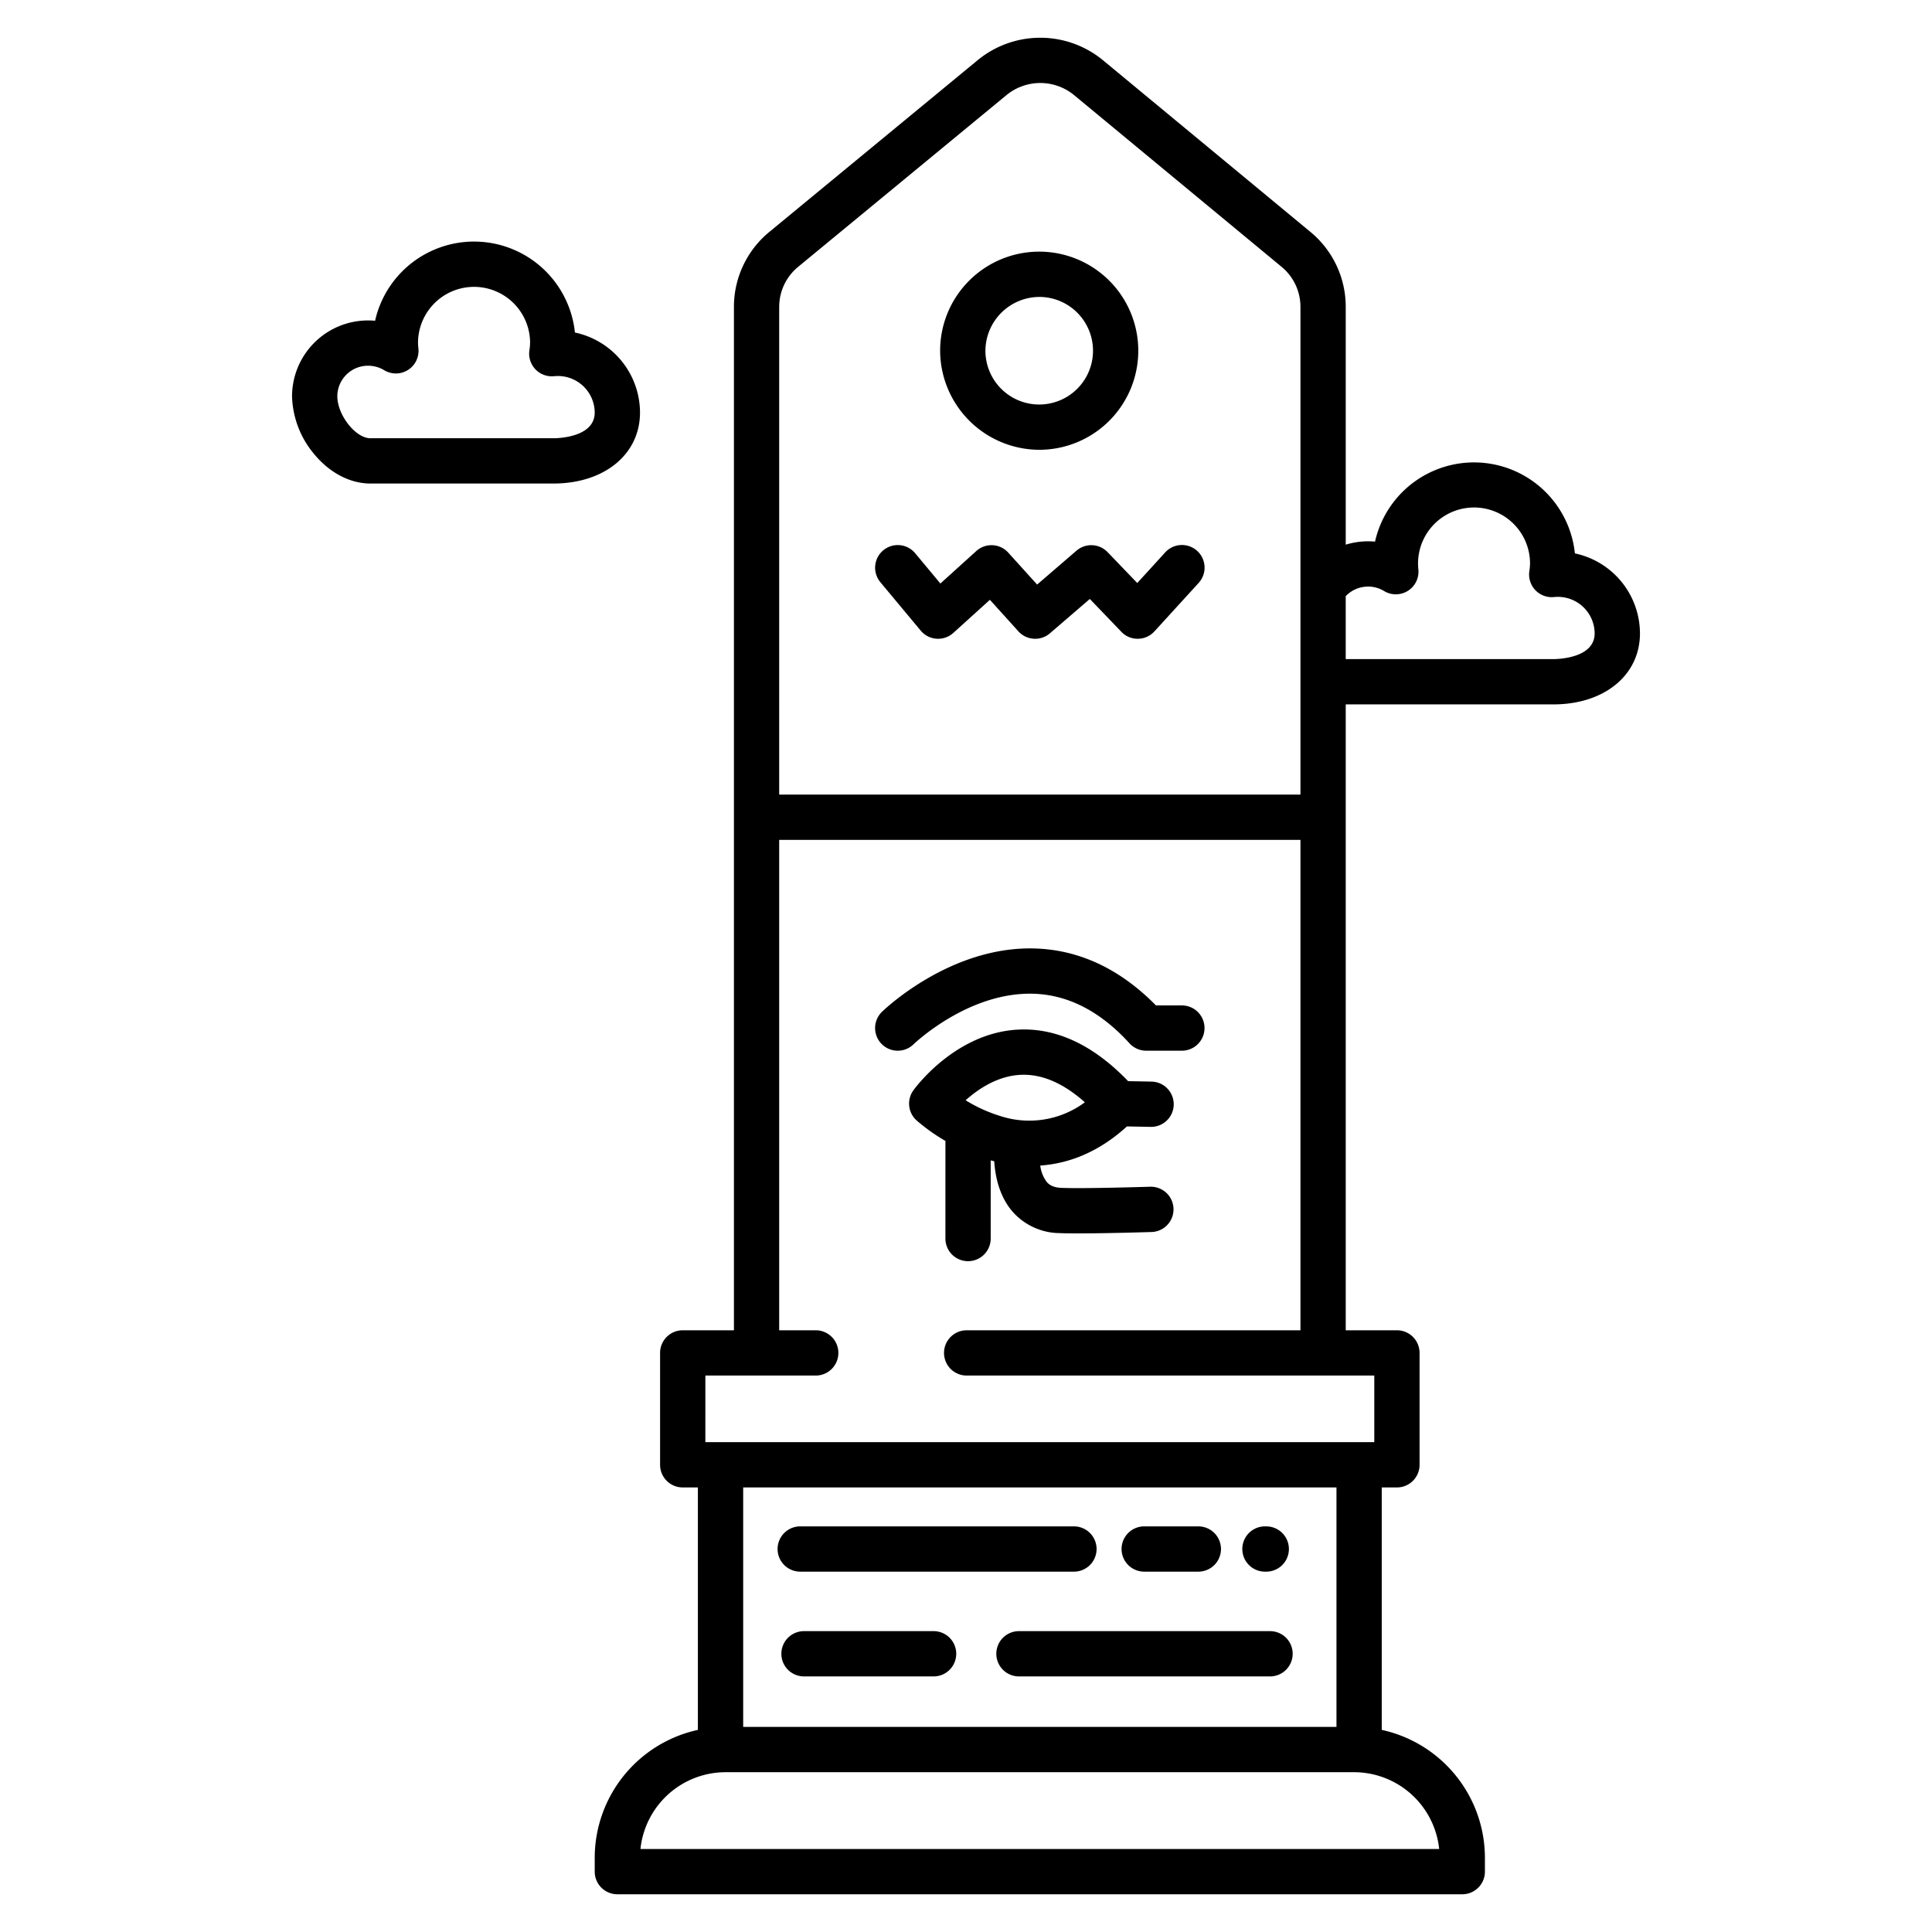 <svg id="Layer_1" height="512" viewBox="0 0 512 512" width="512" xmlns="http://www.w3.org/2000/svg" data-name="Layer 1"><path d="m212.069 416.505h72.536a6 6 0 0 0 0-12h-72.536a6 6 0 1 0 0 12z"/><path d="m303.228 416.505h14.344a6 6 0 0 0 0-12h-14.344a6 6 0 1 0 0 12z"/><path d="m336.572 432.268h-66.536a6 6 0 0 0 0 12h66.536a6 6 0 0 0 0-12z"/><path d="m247.414 432.268h-34.345a6 6 0 0 0 0 12h34.345a6 6 0 1 0 0-12z"/><path d="m335.228 416.505h.344a6 6 0 0 0 0-12h-.344a6 6 0 1 0 0 12z"/><path d="m250.545 328.228a6 6 0 1 0 12 0v-20.723q.463.126.939.245c.249 3.933 1.3 9.1 4.671 13.137a16.816 16.816 0 0 0 12.6 5.9c1.286.055 3.007.076 4.945.076 7.73 0 18.893-.348 19.479-.366a6 6 0 0 0 -.379-12c-.174.006-17.555.549-23.537.3-2.363-.1-3.346-.952-3.879-1.585a9.079 9.079 0 0 1 -1.706-4.327c7.218-.509 15.187-3.278 22.976-10.371l6.218.121h.119a6 6 0 0 0 .116-12l-6.14-.119c-9.236-9.608-19.076-14.2-29.222-13.654-16.619.888-27.261 15.488-27.706 16.109a6 6 0 0 0 .835 7.927 49.361 49.361 0 0 0 7.675 5.46zm19.907-43.386c5.607-.274 11.311 2.169 17.052 7.279a24.74 24.74 0 0 1 -22.561 3.589 39.346 39.346 0 0 1 -9.043-4.127c3.33-2.983 8.456-6.439 14.552-6.741z"/><path d="m273.9 263.352c9.2.279 17.748 4.7 25.421 13.133a6 6 0 0 0 4.439 1.963h9.45a6 6 0 0 0 0-12h-6.867c-9.5-9.658-20.282-14.732-32.078-15.091-22.316-.673-39.806 16.079-40.539 16.792a6 6 0 0 0 8.371 8.6c.145-.141 14.503-13.928 31.803-13.397z"/><path d="m308.752 146.434-7.366 8.072-7.862-8.184a6 6 0 0 0 -8.242-.39l-10.432 8.983-7.648-8.46a6 6 0 0 0 -8.477-.425l-9.51 8.609-6.663-8a6 6 0 1 0 -9.221 7.679l10.669 12.806a6 6 0 0 0 8.637.608l9.694-8.776 7.549 8.351a6 6 0 0 0 8.366.524l10.566-9.1 8.364 8.707a5.9 5.9 0 0 0 4.4 1.843 6 6 0 0 0 4.355-1.955l11.685-12.805a6 6 0 1 0 -8.863-8.089z"/><path d="m275.562 119.2a26.256 26.256 0 1 0 -26.417-26.256 26.366 26.366 0 0 0 26.417 26.256zm0-40.512a14.257 14.257 0 1 1 -14.417 14.256 14.353 14.353 0 0 1 14.417-14.253z"/><path d="m98.17 128.141h48.468c13.524 0 22.969-7.739 22.969-18.818a21.74 21.74 0 0 0 -17.247-21.2 26.879 26.879 0 0 0 -52.96-3.118q-.909-.084-1.828-.084a20.145 20.145 0 0 0 -20.177 20.066 24.782 24.782 0 0 0 5.809 15.29c4.089 4.997 9.544 7.864 14.966 7.864zm-.6-31.22a8.233 8.233 0 0 1 4.247 1.19 6 6 0 0 0 9.062-5.794 14.611 14.611 0 0 1 -.1-1.616 14.851 14.851 0 0 1 29.7 0 14.384 14.384 0 0 1 -.182 2.142 6 6 0 0 0 6.514 6.855c.35-.033.674-.05.992-.05a9.749 9.749 0 0 1 9.8 9.675c0 6.626-9.846 6.818-10.969 6.818h-48.464c-3.938 0-8.777-6.151-8.777-11.154a8.132 8.132 0 0 1 8.177-8.066z"/><path d="m180.929 394.189h4.019v64.252a34.743 34.743 0 0 0 -27.341 33.9v3.659a6 6 0 0 0 6 6h223.911a6 6 0 0 0 6-6v-3.662a34.743 34.743 0 0 0 -27.341-33.9v-64.249h4.023a6 6 0 0 0 6-6v-29.652a6 6 0 0 0 -6-6h-13.567v-165.865h55.005c13.524 0 22.969-7.738 22.969-18.818a21.741 21.741 0 0 0 -17.247-21.2 26.879 26.879 0 0 0 -52.962-3.118q-.909-.084-1.828-.084a20.333 20.333 0 0 0 -5.937.888v-63.028a25.708 25.708 0 0 0 -9.363-19.858l-54.949-45.472a26.131 26.131 0 0 0 -33.234-.031l-55.187 45.494a25.7 25.7 0 0 0 -9.4 19.891v271.2h-13.571a6 6 0 0 0 -6 6v29.652a6 6 0 0 0 6 6.001zm175.7-236.2a8.195 8.195 0 0 1 10.184-1.35 6 6 0 0 0 9.062-5.793 14.839 14.839 0 1 1 29.6-1.618 14.4 14.4 0 0 1 -.182 2.143 6 6 0 0 0 6.52 6.854c.338-.033.669-.049.986-.049a9.748 9.748 0 0 1 9.8 9.674c0 6.627-9.846 6.818-10.969 6.818h-55zm24.771 332.011h-211.673a22.719 22.719 0 0 1 22.573-20.349h166.53a22.719 22.719 0 0 1 22.57 20.349zm-184.45-32.349v-63.462h157.227v63.462zm9.544-376.315a13.742 13.742 0 0 1 5.035-10.631l55.191-45.495a14.112 14.112 0 0 1 17.951.018l54.947 45.472a13.745 13.745 0 0 1 5.015 10.614v129.266h-138.141zm-19.563 283.2h29.246a6 6 0 0 0 0-12h-9.683v-129.956h138.139v129.957h-88.458a6 6 0 0 0 0 12h108.025v17.652h-177.271z"/></svg>